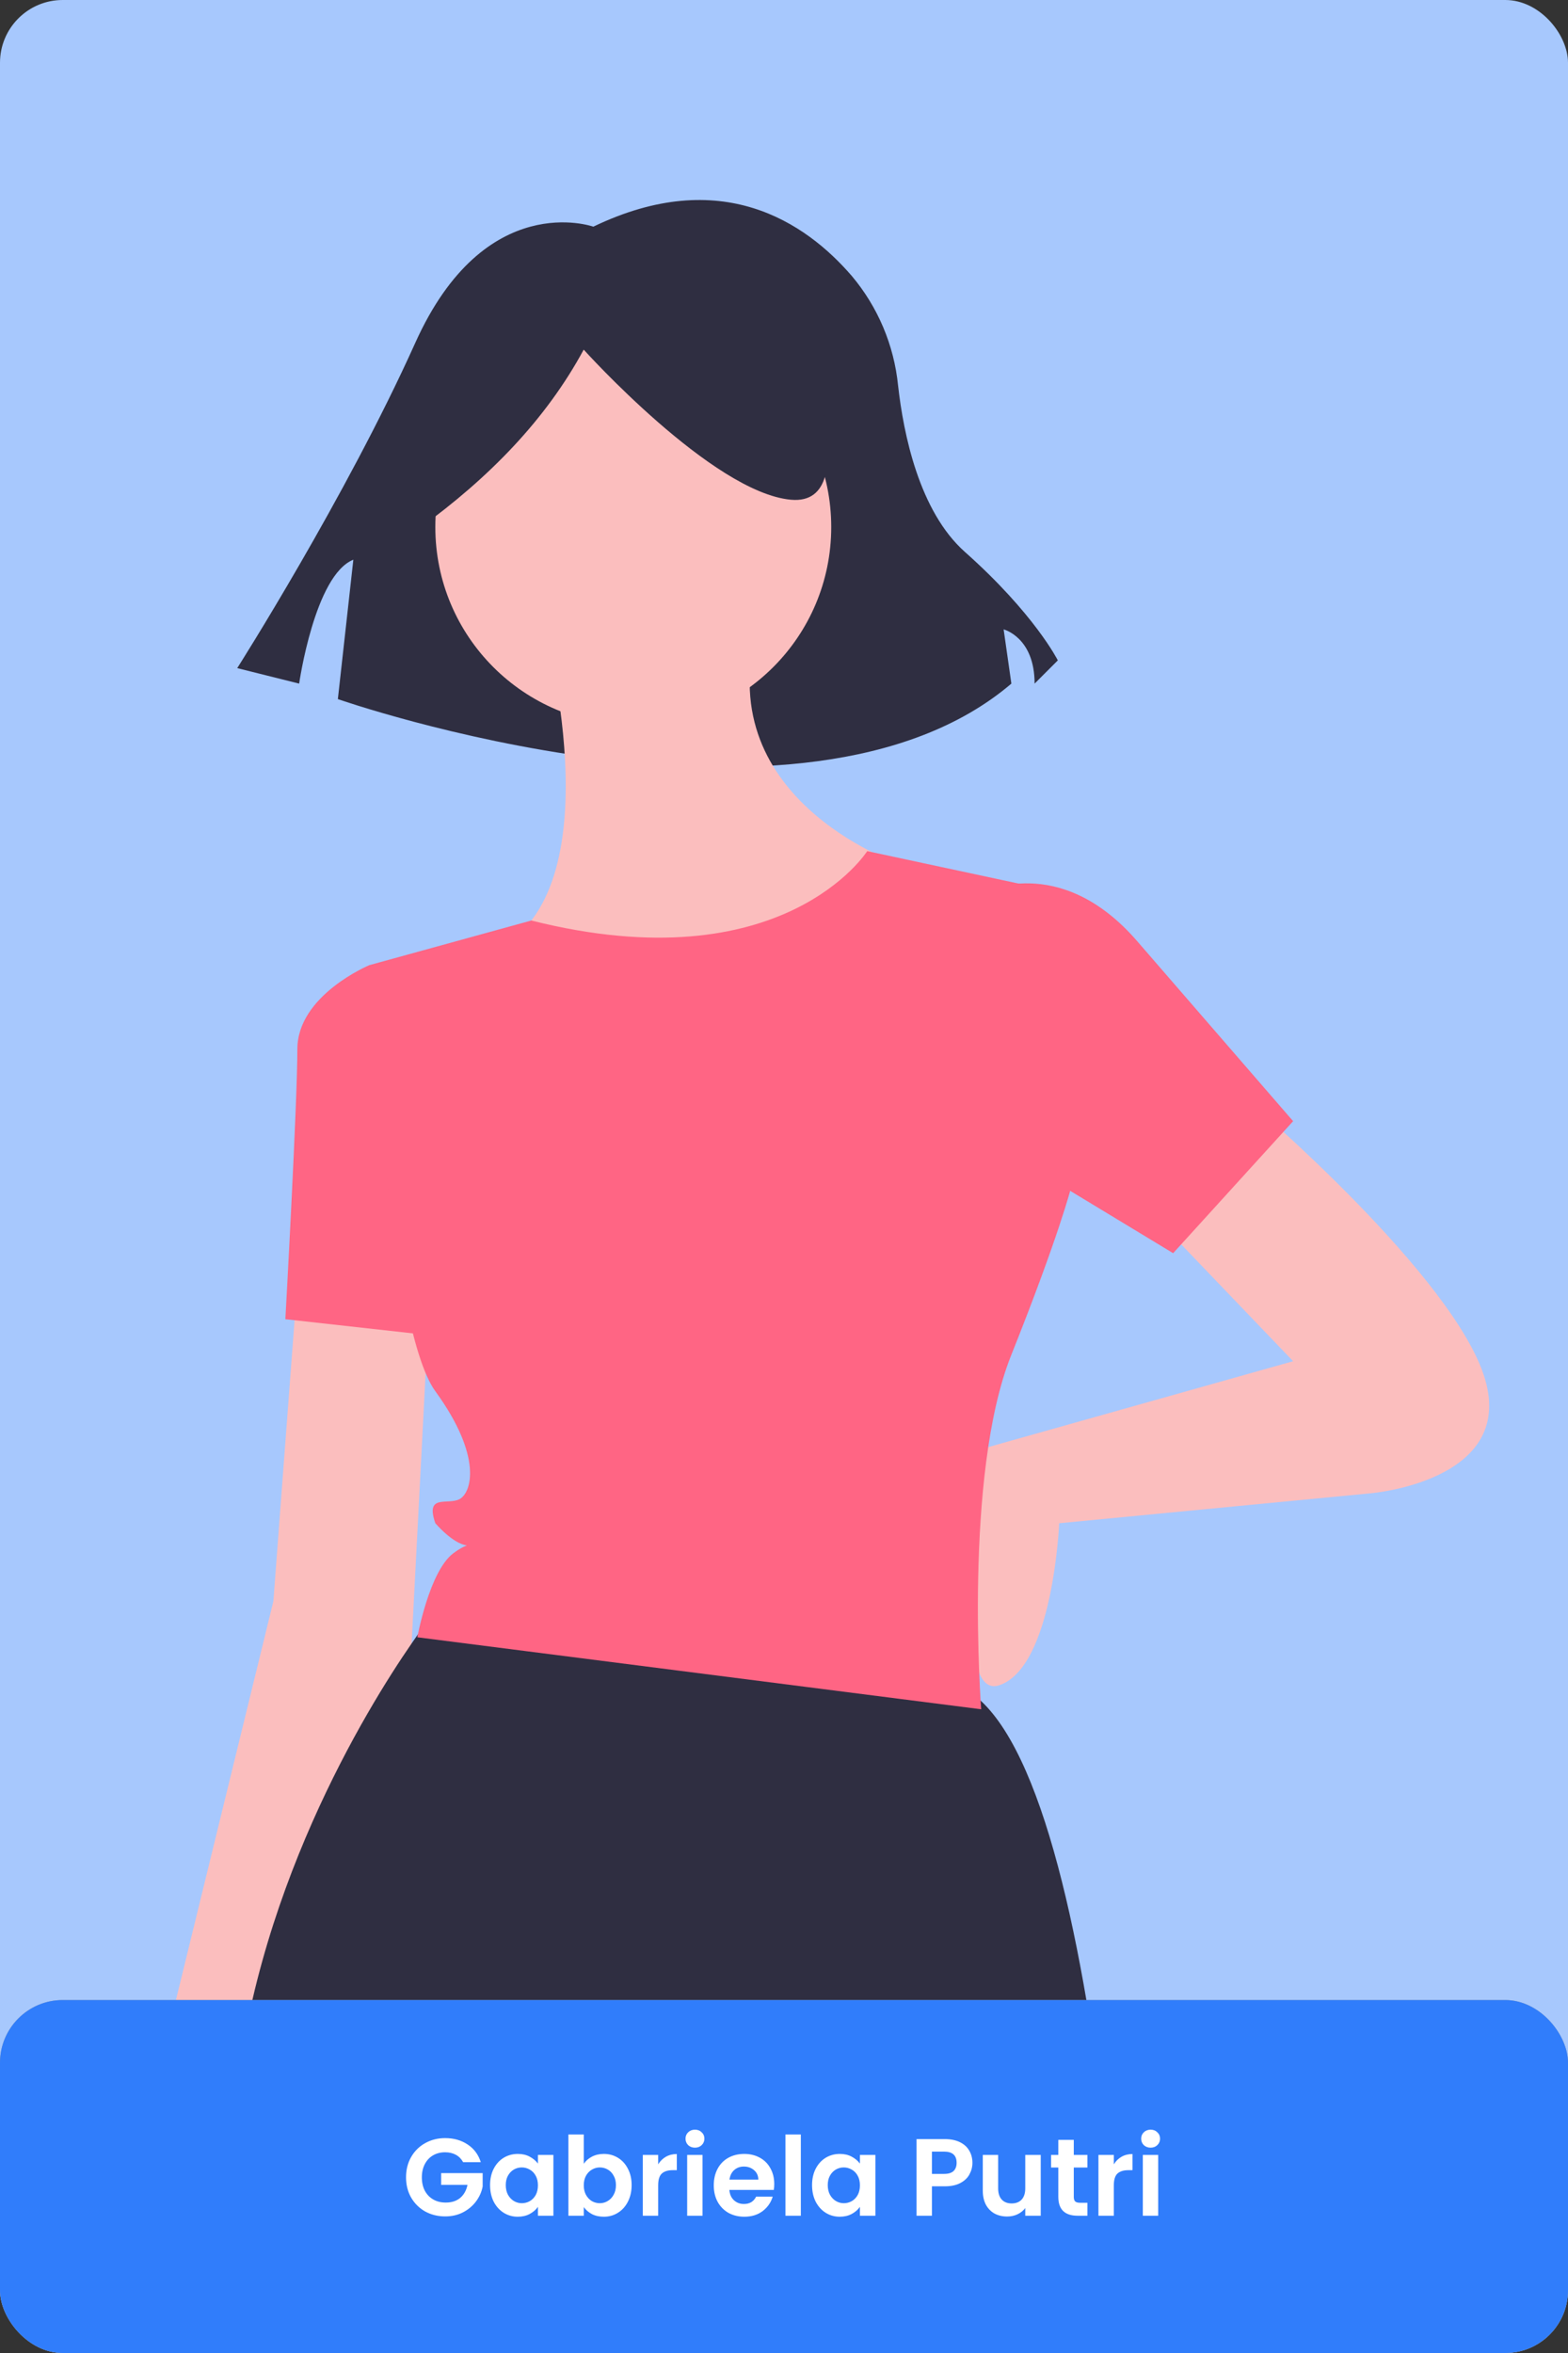 <svg width="400" height="600" viewBox="0 0 400 600" fill="none" xmlns="http://www.w3.org/2000/svg">
<rect x="0" y="0" width="400" height="600" fill="#333333" stroke="none"/>
<rect width="400" height="600" rx="16" fill="#A7C8FD"/>
<path d="M151.36 57.8C151.36 57.8 123.711 47.925 105.938 87.423C88.164 126.92 60.516 170.368 60.516 170.368L76.314 174.318C76.314 174.318 80.264 146.669 90.139 142.719L86.189 178.267C86.189 178.267 204.681 219.74 258.003 174.318L256.028 160.493C256.028 160.493 263.928 162.468 263.928 174.318L269.852 168.393C269.852 168.393 263.928 156.544 246.154 140.745C234.488 130.375 230.479 110.646 229.101 98.312C228.069 88.013 223.948 78.265 217.279 70.349C205.468 56.66 183.945 42.111 151.36 57.8Z" fill="#2F2E41"/>
<path d="M319.166 281.301C319.166 281.301 371.194 325.678 378.845 351.692C386.496 377.706 349.77 380.767 349.77 380.767L270.198 388.418C270.198 388.418 268.668 425.144 254.896 429.734C241.123 434.325 252.1 369.003 252.1 369.003L329.877 347.102L294.682 310.376L319.166 281.301Z" fill="#FBBEBE"/>
<path d="M75.858 327.208L69.737 408.311L36.072 546.033C36.072 546.033 5.486 594.97 31.5 596.5C57.514 598.03 55.965 550.623 55.965 550.623L104.932 420.553L109.523 331.799L75.858 327.208Z" fill="#FBBEBE"/>
<path d="M161.551 184.896C189.441 184.896 212.049 162.287 212.049 134.398C212.049 106.509 189.441 83.9 161.551 83.9C133.662 83.9 111.053 106.509 111.053 134.398C111.053 162.287 133.662 184.896 161.551 184.896Z" fill="#FBBEBE"/>
<path d="M138.597 158.882C138.597 158.882 156.96 224.682 127.886 241.515C98.811 258.348 201.337 270.59 228.882 220.092C228.882 220.092 179.914 203.259 193.686 158.882H138.597Z" fill="#FBBEBE"/>
<path d="M103.402 249.166L94.221 246.106C94.221 246.106 75.858 253.757 75.858 267.529C75.858 281.301 72.797 336.39 72.797 336.39L114.114 340.98L103.402 249.166Z" fill="#FF6584"/>
<path d="M283.239 554.298C226.749 562.666 144.415 569.424 59.03 557.68C59.023 556.836 59.023 556.014 59.023 555.212C59.023 550.437 59.206 545.716 59.571 541.049C63.945 483.581 93.551 435.671 105.007 419.068C105.583 418.224 106.118 417.464 106.596 416.789C108.445 414.194 109.521 412.823 109.521 412.823C109.521 412.823 198.275 411.374 244.182 429.736C246.395 430.665 248.421 431.99 250.159 433.645C267.276 449.44 277.332 500.719 283.239 554.298Z" fill="#2F2E41"/>
<path d="M250.305 227.743C250.305 227.743 270.198 217.031 290.091 239.985L329.878 285.892L299.273 319.557L241.124 284.362L250.305 227.743Z" fill="#FF6584"/>
<path d="M106.984 134.718C124.86 121.781 139.331 106.879 148.904 89.153C148.904 89.153 181.71 125.605 201.759 127.428C221.808 129.25 203.582 83.685 203.582 83.685L167.13 74.572L132.5 78.218L105.161 96.444L106.984 134.718Z" fill="#2F2E41"/>
<path d="M221.231 217.031C221.231 217.031 199.816 250.89 135.541 234.726L99.068 244.771L94.221 246.106C94.221 246.106 98.811 337.92 111.053 354.753C123.295 371.586 120.235 380.767 117.174 382.297C114.114 383.827 108.438 380.857 111.053 388.418C119.419 397.752 121.765 391.479 115.644 396.069C109.523 400.66 106.463 417.493 106.463 417.493L250.305 435.856C250.305 435.856 245.714 376.176 257.956 345.571C270.198 314.967 273.259 302.725 273.259 302.725L264.077 226.213L221.231 217.031Z" fill="#FF6584"/>
<rect y="510" width="400" height="90" rx="16" fill="#949393"/>
<rect y="510" width="400" height="90" rx="16" fill="#307DFB"/>
<path d="M118.142 551.336C117.694 550.515 117.078 549.889 116.294 549.46C115.51 549.031 114.595 548.816 113.55 548.816C112.392 548.816 111.366 549.077 110.47 549.6C109.574 550.123 108.874 550.869 108.37 551.84C107.866 552.811 107.614 553.931 107.614 555.2C107.614 556.507 107.866 557.645 108.37 558.616C108.892 559.587 109.611 560.333 110.526 560.856C111.44 561.379 112.504 561.64 113.718 561.64C115.211 561.64 116.434 561.248 117.386 560.464C118.338 559.661 118.963 558.551 119.262 557.132H112.542V554.136H123.126V557.552C122.864 558.915 122.304 560.175 121.446 561.332C120.587 562.489 119.476 563.423 118.114 564.132C116.77 564.823 115.258 565.168 113.578 565.168C111.692 565.168 109.984 564.748 108.454 563.908C106.942 563.049 105.747 561.864 104.87 560.352C104.011 558.84 103.582 557.123 103.582 555.2C103.582 553.277 104.011 551.56 104.87 550.048C105.747 548.517 106.942 547.332 108.454 546.492C109.984 545.633 111.683 545.204 113.55 545.204C115.752 545.204 117.666 545.745 119.29 546.828C120.914 547.892 122.034 549.395 122.65 551.336H118.142ZM125.018 557.188C125.018 555.62 125.326 554.229 125.942 553.016C126.576 551.803 127.426 550.869 128.49 550.216C129.572 549.563 130.776 549.236 132.102 549.236C133.259 549.236 134.267 549.469 135.126 549.936C136.003 550.403 136.703 550.991 137.226 551.7V549.488H141.174V565H137.226V562.732C136.722 563.46 136.022 564.067 135.126 564.552C134.248 565.019 133.231 565.252 132.074 565.252C130.767 565.252 129.572 564.916 128.49 564.244C127.426 563.572 126.576 562.629 125.942 561.416C125.326 560.184 125.018 558.775 125.018 557.188ZM137.226 557.244C137.226 556.292 137.039 555.48 136.666 554.808C136.292 554.117 135.788 553.595 135.154 553.24C134.519 552.867 133.838 552.68 133.11 552.68C132.382 552.68 131.71 552.857 131.094 553.212C130.478 553.567 129.974 554.089 129.582 554.78C129.208 555.452 129.022 556.255 129.022 557.188C129.022 558.121 129.208 558.943 129.582 559.652C129.974 560.343 130.478 560.875 131.094 561.248C131.728 561.621 132.4 561.808 133.11 561.808C133.838 561.808 134.519 561.631 135.154 561.276C135.788 560.903 136.292 560.38 136.666 559.708C137.039 559.017 137.226 558.196 137.226 557.244ZM148.922 551.756C149.426 551.009 150.117 550.403 150.994 549.936C151.89 549.469 152.908 549.236 154.046 549.236C155.372 549.236 156.566 549.563 157.63 550.216C158.713 550.869 159.562 551.803 160.178 553.016C160.813 554.211 161.13 555.601 161.13 557.188C161.13 558.775 160.813 560.184 160.178 561.416C159.562 562.629 158.713 563.572 157.63 564.244C156.566 564.916 155.372 565.252 154.046 565.252C152.889 565.252 151.872 565.028 150.994 564.58C150.136 564.113 149.445 563.516 148.922 562.788V565H145.002V544.28H148.922V551.756ZM157.126 557.188C157.126 556.255 156.93 555.452 156.538 554.78C156.165 554.089 155.661 553.567 155.026 553.212C154.41 552.857 153.738 552.68 153.01 552.68C152.301 552.68 151.629 552.867 150.994 553.24C150.378 553.595 149.874 554.117 149.482 554.808C149.109 555.499 148.922 556.311 148.922 557.244C148.922 558.177 149.109 558.989 149.482 559.68C149.874 560.371 150.378 560.903 150.994 561.276C151.629 561.631 152.301 561.808 153.01 561.808C153.738 561.808 154.41 561.621 155.026 561.248C155.661 560.875 156.165 560.343 156.538 559.652C156.93 558.961 157.126 558.14 157.126 557.188ZM167.899 551.896C168.403 551.075 169.056 550.431 169.859 549.964C170.68 549.497 171.614 549.264 172.659 549.264V553.38H171.623C170.391 553.38 169.458 553.669 168.823 554.248C168.207 554.827 167.899 555.835 167.899 557.272V565H163.979V549.488H167.899V551.896ZM177.287 547.64C176.597 547.64 176.018 547.425 175.551 546.996C175.103 546.548 174.879 545.997 174.879 545.344C174.879 544.691 175.103 544.149 175.551 543.72C176.018 543.272 176.597 543.048 177.287 543.048C177.978 543.048 178.547 543.272 178.995 543.72C179.462 544.149 179.695 544.691 179.695 545.344C179.695 545.997 179.462 546.548 178.995 546.996C178.547 547.425 177.978 547.64 177.287 547.64ZM179.219 549.488V565H175.299V549.488H179.219ZM197.512 556.908C197.512 557.468 197.475 557.972 197.4 558.42H186.06C186.153 559.54 186.545 560.417 187.236 561.052C187.927 561.687 188.776 562.004 189.784 562.004C191.24 562.004 192.276 561.379 192.892 560.128H197.12C196.672 561.621 195.813 562.853 194.544 563.824C193.275 564.776 191.716 565.252 189.868 565.252C188.375 565.252 187.031 564.925 185.836 564.272C184.66 563.6 183.736 562.657 183.064 561.444C182.411 560.231 182.084 558.831 182.084 557.244C182.084 555.639 182.411 554.229 183.064 553.016C183.717 551.803 184.632 550.869 185.808 550.216C186.984 549.563 188.337 549.236 189.868 549.236C191.343 549.236 192.659 549.553 193.816 550.188C194.992 550.823 195.897 551.728 196.532 552.904C197.185 554.061 197.512 555.396 197.512 556.908ZM193.452 555.788C193.433 554.78 193.069 553.977 192.36 553.38C191.651 552.764 190.783 552.456 189.756 552.456C188.785 552.456 187.964 552.755 187.292 553.352C186.639 553.931 186.237 554.743 186.088 555.788H193.452ZM204.293 544.28V565H200.373V544.28H204.293ZM207.158 557.188C207.158 555.62 207.466 554.229 208.082 553.016C208.717 551.803 209.566 550.869 210.63 550.216C211.713 549.563 212.917 549.236 214.242 549.236C215.4 549.236 216.408 549.469 217.266 549.936C218.144 550.403 218.844 550.991 219.366 551.7V549.488H223.314V565H219.366V562.732C218.862 563.46 218.162 564.067 217.266 564.552C216.389 565.019 215.372 565.252 214.214 565.252C212.908 565.252 211.713 564.916 210.63 564.244C209.566 563.572 208.717 562.629 208.082 561.416C207.466 560.184 207.158 558.775 207.158 557.188ZM219.366 557.244C219.366 556.292 219.18 555.48 218.806 554.808C218.433 554.117 217.929 553.595 217.294 553.24C216.66 552.867 215.978 552.68 215.25 552.68C214.522 552.68 213.85 552.857 213.234 553.212C212.618 553.567 212.114 554.089 211.722 554.78C211.349 555.452 211.162 556.255 211.162 557.188C211.162 558.121 211.349 558.943 211.722 559.652C212.114 560.343 212.618 560.875 213.234 561.248C213.869 561.621 214.541 561.808 215.25 561.808C215.978 561.808 216.66 561.631 217.294 561.276C217.929 560.903 218.433 560.38 218.806 559.708C219.18 559.017 219.366 558.196 219.366 557.244ZM248.067 551.504C248.067 552.549 247.815 553.529 247.311 554.444C246.825 555.359 246.051 556.096 244.987 556.656C243.941 557.216 242.616 557.496 241.011 557.496H237.735V565H233.815V545.456H241.011C242.523 545.456 243.811 545.717 244.875 546.24C245.939 546.763 246.732 547.481 247.255 548.396C247.796 549.311 248.067 550.347 248.067 551.504ZM240.843 554.332C241.925 554.332 242.728 554.089 243.251 553.604C243.773 553.1 244.035 552.4 244.035 551.504C244.035 549.6 242.971 548.648 240.843 548.648H237.735V554.332H240.843ZM265.494 549.488V565H261.546V563.04C261.042 563.712 260.379 564.244 259.558 564.636C258.755 565.009 257.878 565.196 256.926 565.196C255.713 565.196 254.639 564.944 253.706 564.44C252.773 563.917 252.035 563.161 251.494 562.172C250.971 561.164 250.71 559.969 250.71 558.588V549.488H254.63V558.028C254.63 559.26 254.938 560.212 255.554 560.884C256.17 561.537 257.01 561.864 258.074 561.864C259.157 561.864 260.006 561.537 260.622 560.884C261.238 560.212 261.546 559.26 261.546 558.028V549.488H265.494ZM273.926 552.708V560.212C273.926 560.735 274.047 561.117 274.29 561.36C274.551 561.584 274.98 561.696 275.578 561.696H277.398V565H274.934C271.63 565 269.978 563.395 269.978 560.184V552.708H268.13V549.488H269.978V545.652H273.926V549.488H277.398V552.708H273.926ZM284.137 551.896C284.641 551.075 285.294 550.431 286.097 549.964C286.918 549.497 287.852 549.264 288.897 549.264V553.38H287.861C286.629 553.38 285.696 553.669 285.061 554.248C284.445 554.827 284.137 555.835 284.137 557.272V565H280.217V549.488H284.137V551.896ZM293.525 547.64C292.835 547.64 292.256 547.425 291.789 546.996C291.341 546.548 291.117 545.997 291.117 545.344C291.117 544.691 291.341 544.149 291.789 543.72C292.256 543.272 292.835 543.048 293.525 543.048C294.216 543.048 294.785 543.272 295.233 543.72C295.7 544.149 295.933 544.691 295.933 545.344C295.933 545.997 295.7 546.548 295.233 546.996C294.785 547.425 294.216 547.64 293.525 547.64ZM295.457 549.488V565H291.537V549.488H295.457Z" fill="white"/>
</svg>
